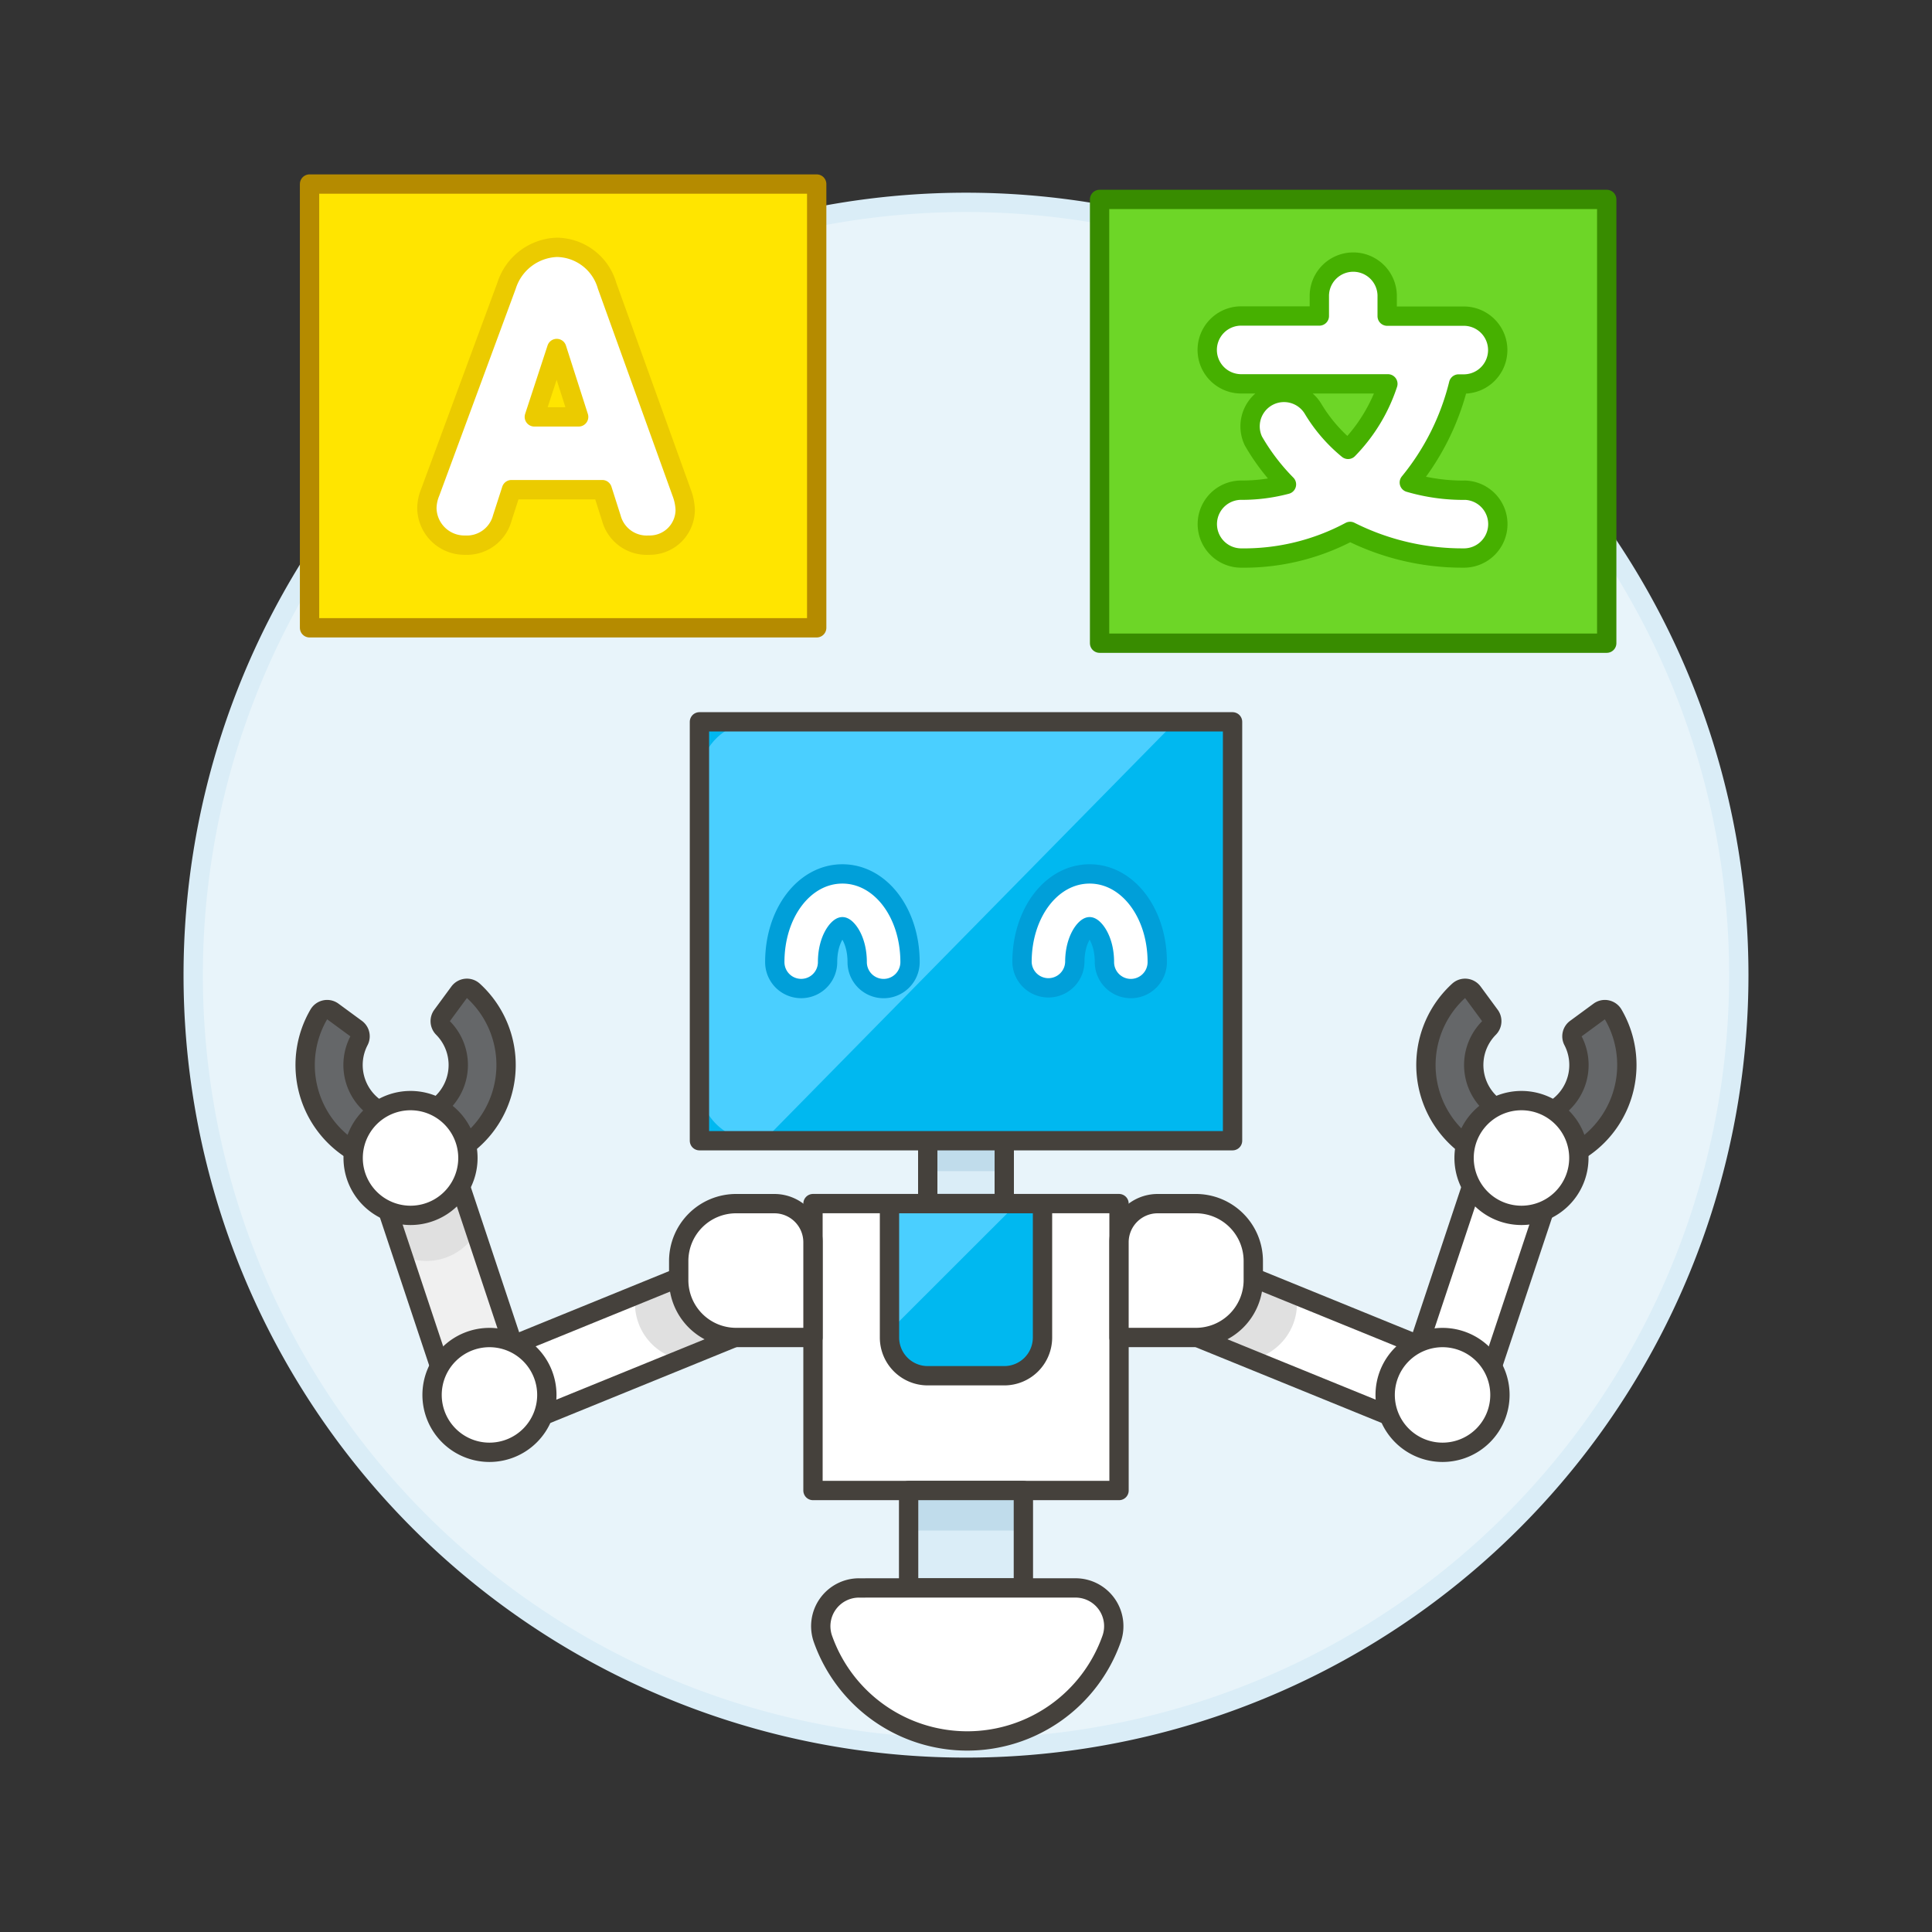 <svg xmlns="http://www.w3.org/2000/svg" version="1.1" xmlns:xlink="http://www.w3.org/1999/xlink" xmlns:svgjs="http://svgjs.com/svgjs" viewBox="0 0 200 200" width="200" height="200"><rect x="0" y="0" width="200" height="200" fill="#333333" stroke="none"/><g transform="matrix(2,0,0,2,0,0)"><path d="M10.000 50.474 A40.000 40.000 0 1 0 90.000 50.474 A40.000 40.000 0 1 0 10.000 50.474 Z" fill="#e8f4fa" stroke="#daedf7" stroke-miterlimit="10"></path><path d="M16.022 9.526 L42.272 9.526 L42.272 32.495 L16.022 32.495 Z" fill="#ffe500" stroke="#b58b00" stroke-linecap="round" stroke-linejoin="round"></path><path d="M35.278,25.487l-3.856-10.7a2.74,2.74,0,0,0-2.6-1.985,2.839,2.839,0,0,0-2.6,1.978l-3.953,10.7a2.217,2.217,0,0,0-.173.837,1.945,1.945,0,0,0,1.982,1.9A1.9,1.9,0,0,0,26,26.809l.473-1.465h4.7l.475,1.49a1.892,1.892,0,0,0,1.935,1.382,1.834,1.834,0,0,0,1.883-1.824A2.779,2.779,0,0,0,35.278,25.487Zm-5.327-3.909H27.657l1.16-3.54Z" fill="#ffffff" stroke="#ebcb00" stroke-linecap="round" stroke-linejoin="round"></path><path d="M56.914 10.322 L83.164 10.322 L83.164 33.291 L56.914 33.291 Z" fill="#6dd627" stroke="#388c00" stroke-linecap="round" stroke-linejoin="round"></path><path d="M75.808,25.375a10,10,0,0,1-2.862-.4,12.9,12.9,0,0,0,2.551-5.1h.311a1.756,1.756,0,0,0,0-3.511H71.8V15.28a1.756,1.756,0,0,0-3.511,0v1.076H64.2a1.756,1.756,0,0,0,0,3.511h7.636a8.746,8.746,0,0,1-2.06,3.393,8.094,8.094,0,0,1-1.8-2.079,1.756,1.756,0,0,0-3.1,1.644,10.991,10.991,0,0,0,1.711,2.247,8.984,8.984,0,0,1-2.382.3,1.756,1.756,0,0,0,0,3.511,11.65,11.65,0,0,0,5.677-1.377,12.945,12.945,0,0,0,5.932,1.377,1.756,1.756,0,0,0,0-3.511Z" fill="#ffffff" stroke="#46b000" stroke-linecap="round" stroke-linejoin="round"></path><path d="M48.02 58.338H51.98V62.298H48.02z" fill="#daedf7"></path><path d="M48.02 58.338H51.98V60.618H48.02z" fill="#c0dceb"></path><path d="M48.02 58.338H51.98V62.298H48.02z" fill="none" stroke="#45413c" stroke-linecap="round" stroke-linejoin="round"></path><path d="M36.203 37.362 L63.797 37.362 L63.797 59.043 L36.203 59.043 Z" fill="#00b8f0"></path><path d="M39.524,59.043h-.365A2.956,2.956,0,0,1,36.2,56.086V40.318a2.957,2.957,0,0,1,2.957-2.957H60.841Z" fill="#4acfff"></path><path d="M45.734,51.168A1.368,1.368,0,0,1,44.368,49.8c0-1.2-.569-1.833-.766-1.833s-.767.63-.767,1.833a1.366,1.366,0,0,1-2.732,0c0-2.56,1.537-4.566,3.5-4.566s3.5,2.006,3.5,4.566A1.368,1.368,0,0,1,45.734,51.168Z" fill="#ffffff" stroke="#009fd9" stroke-miterlimit="10"></path><path d="M58.531,51.168A1.368,1.368,0,0,1,57.165,49.8c0-1.2-.57-1.833-.767-1.833s-.766.63-.766,1.833a1.367,1.367,0,0,1-2.733,0c0-2.56,1.537-4.566,3.5-4.566s3.5,2.006,3.5,4.566A1.368,1.368,0,0,1,58.531,51.168Z" fill="#ffffff" stroke="#009fd9" stroke-miterlimit="10"></path><path d="M36.203 37.362 L63.797 37.362 L63.797 59.043 L36.203 59.043 Z" fill="none" stroke="#45413c" stroke-linecap="round" stroke-linejoin="round"></path><path d="M64.949 61.682H68.909V76.533H64.949z" fill="#ffffff" transform="translate(-22.321 105.02) rotate(-67.837)"></path><path d="M60.186,65.978l.613-1.506,6.333,2.58v.414a2.97,2.97,0,0,1-2.35,2.905l-4.6-1.872Z" fill="#e0e0e0"></path><path d="M64.949 61.682H68.909V76.533H64.949z" fill="none" stroke="#45413c" stroke-linecap="round" stroke-linejoin="round" transform="translate(-22.321 105.02) rotate(-67.837)"></path><path d="M71.115 64.474H82.041V68.434H71.115z" fill="#f0f0f0" transform="translate(-10.67 118.109) rotate(-71.579)"></path><path d="M75.369,63.816l1.057-3.171L80.183,61.9,79.149,65A2.97,2.97,0,0,1,75.369,63.816Z" fill="#e0e0e0"></path><path d="M71.115 64.474H82.041V68.434H71.115z" fill="#ffffff" stroke="#45413c" stroke-linecap="round" stroke-linejoin="round" transform="translate(-10.67 118.109) rotate(-71.579)"></path><path d="M82.775,52.353a.49.49,0,0,1,.394-.086.5.5,0,0,1,.327.235A5.2,5.2,0,1,1,75.5,51.284a.493.493,0,0,1,.382-.127.5.5,0,0,1,.351.2l.887,1.206a.5.5,0,0,1-.048.642,2.723,2.723,0,1,0,4.347.663.493.493,0,0,1,.146-.627Z" fill="#656769"></path><path d="M82.775,52.353a.49.49,0,0,1,.394-.086.5.5,0,0,1,.327.235A5.2,5.2,0,1,1,75.5,51.284a.493.493,0,0,1,.382-.127.5.5,0,0,1,.351.2l.887,1.206a.5.5,0,0,1-.048.642,2.723,2.723,0,1,0,4.347.663.493.493,0,0,1,.146-.627Z" fill="none" stroke="#45413c" stroke-linecap="round" stroke-linejoin="round"></path><path d="M75.781 59.937 A2.970 2.970 0 1 0 81.721 59.937 A2.970 2.970 0 1 0 75.781 59.937 Z" fill="#ffffff" stroke="#45413c" stroke-linecap="round" stroke-linejoin="round"></path><path d="M71.696 72.201 A2.970 2.970 0 1 0 77.636 72.201 A2.970 2.970 0 1 0 71.696 72.201 Z" fill="#ffffff" stroke="#45413c" stroke-linecap="round" stroke-linejoin="round"></path><path d="M42.080 62.298 L57.921 62.298 L57.921 77.149 L42.080 77.149 Z" fill="#ffffff" stroke="#45413c" stroke-linecap="round" stroke-linejoin="round"></path><path d="M47.03 77.149H52.97V82.191H47.03z" fill="#daedf7"></path><path d="M47.035 77.149H52.975V79.221H47.035z" fill="#c0dceb"></path><path d="M47.03 77.149H52.97V82.191H47.03z" fill="none" stroke="#45413c" stroke-linecap="round" stroke-linejoin="round"></path><path d="M53.96,69.228a1.979,1.979,0,0,1-1.98,1.98H48.02a1.979,1.979,0,0,1-1.98-1.98V62.3h7.92Z" fill="#00b8f0"></path><path d="M52.639 62.298L46.04 68.892 46.04 62.298 52.639 62.298z" fill="#4acfff"></path><path d="M53.96,69.228a1.979,1.979,0,0,1-1.98,1.98H48.02a1.979,1.979,0,0,1-1.98-1.98V62.3h7.92Z" fill="none" stroke="#45413c" stroke-linecap="round" stroke-linejoin="round"></path><path d="M55.668,82.191a1.98,1.98,0,0,1,1.867,2.641,7.924,7.924,0,0,1-14.939,0,1.98,1.98,0,0,1,1.867-2.64Z" fill="#ffffff" stroke="#45413c" stroke-linecap="round" stroke-linejoin="round"></path><path d="M57.92,69.228H61.9a2.97,2.97,0,0,0,2.97-2.97v-.99A2.97,2.97,0,0,0,61.9,62.3h-1.98a2,2,0,0,0-2,1.98Z" fill="#ffffff" stroke="#45413c" stroke-linecap="round" stroke-linejoin="round"></path><path d="M25.646 67.127H40.497V71.087H25.646z" fill="#ffffff" transform="translate(-23.627 17.582) rotate(-22.163)"></path><path d="M39.814,65.978,39.2,64.472l-6.333,2.58v.414a2.97,2.97,0,0,0,2.35,2.905l4.6-1.872Z" fill="#e0e0e0"></path><path d="M25.646 67.127H40.497V71.087H25.646z" fill="none" stroke="#45413c" stroke-linecap="round" stroke-linejoin="round" transform="translate(-23.627 17.582) rotate(-22.163)"></path><path d="M42.08,69.228H38.1a2.97,2.97,0,0,1-2.97-2.97v-.99A2.97,2.97,0,0,1,38.1,62.3h1.98a2,2,0,0,1,2,1.98Z" fill="#ffffff" stroke="#45413c" stroke-linecap="round" stroke-linejoin="round"></path><path d="M21.442 60.991H25.402V71.917H21.442z" fill="#f0f0f0" transform="matrix(0.949, -0.316, 0.316, 0.949, -19.799, 10.807)"></path><path d="M24.631,63.816l-1.057-3.171L19.817,61.9,20.851,65A2.97,2.97,0,0,0,24.631,63.816Z" fill="#e0e0e0"></path><path d="M21.442 60.991H25.402V71.917H21.442z" fill="none" stroke="#45413c" stroke-linecap="round" stroke-linejoin="round" transform="matrix(0.949, -0.316, 0.316, 0.949, -19.799, 10.807)"></path><path d="M17.225,52.353a.49.49,0,0,0-.394-.086.5.5,0,0,0-.327.235A5.2,5.2,0,1,0,24.5,51.284a.493.493,0,0,0-.382-.127.5.5,0,0,0-.351.2l-.887,1.206a.5.5,0,0,0,.048.642,2.723,2.723,0,1,1-4.347.663.493.493,0,0,0-.146-.627Z" fill="#656769"></path><path d="M17.225,52.353a.49.49,0,0,0-.394-.086.5.5,0,0,0-.327.235A5.2,5.2,0,1,0,24.5,51.284a.493.493,0,0,0-.382-.127.5.5,0,0,0-.351.2l-.887,1.206a.5.5,0,0,0,.048.642,2.723,2.723,0,1,1-4.347.663.493.493,0,0,0-.146-.627Z" fill="none" stroke="#45413c" stroke-linecap="round" stroke-linejoin="round"></path><path d="M18.279 59.937 A2.970 2.970 0 1 0 24.219 59.937 A2.970 2.970 0 1 0 18.279 59.937 Z" fill="#ffffff" stroke="#45413c" stroke-linecap="round" stroke-linejoin="round"></path><path d="M22.364 72.201 A2.970 2.970 0 1 0 28.304 72.201 A2.970 2.970 0 1 0 22.364 72.201 Z" fill="#ffffff" stroke="#45413c" stroke-linecap="round" stroke-linejoin="round"></path></g></svg>